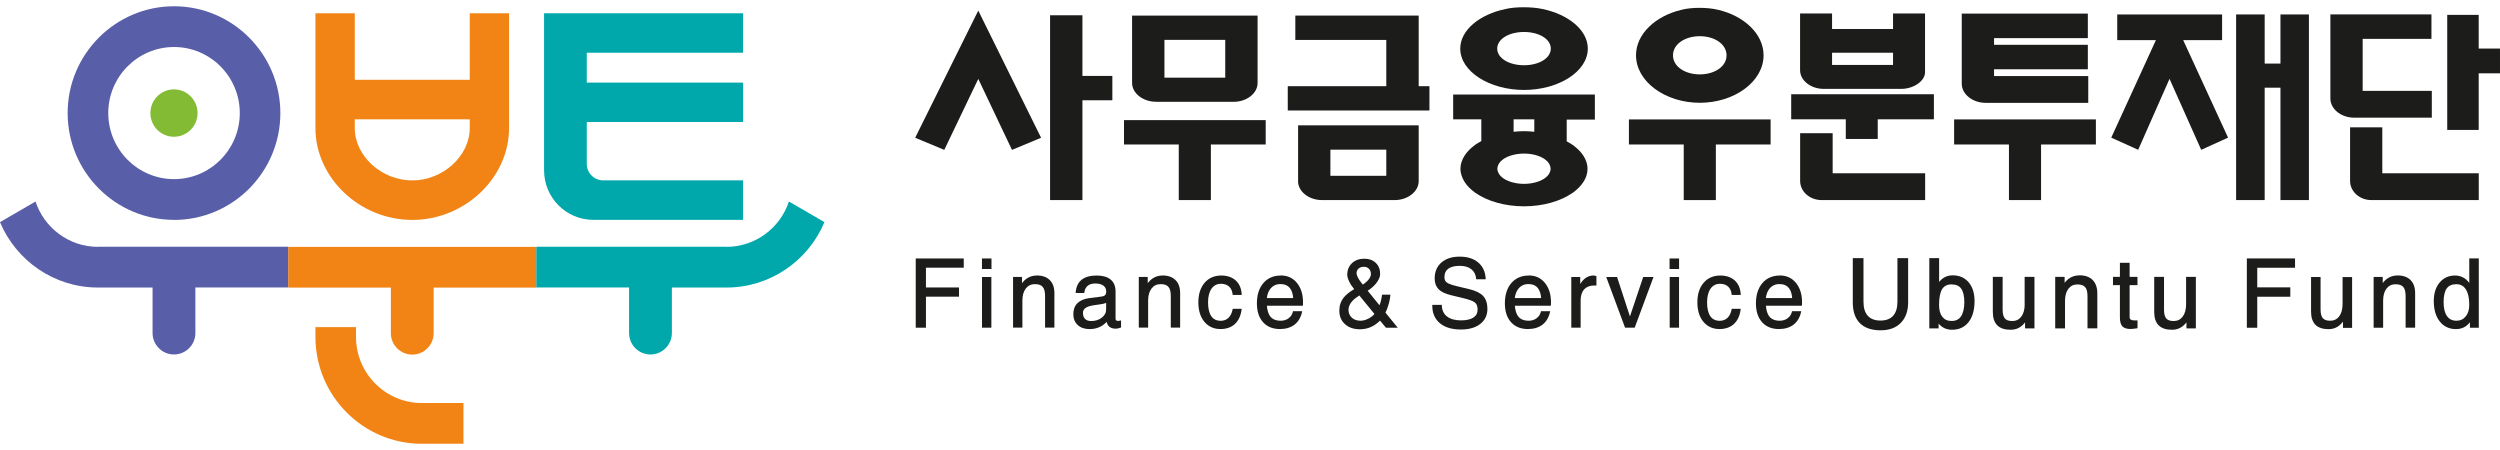 <svg width="200" height="36" viewBox="0 0 200 36" fill="none" xmlns="http://www.w3.org/2000/svg">
<g clip-path="url(#clip0_616_3380)">
<path d="M73.258 26.215H74.076V23.734H76.721V22.997H74.076V21.415H77.1V20.678H73.258V26.215Z" fill="#1C1C1B"/>
<path d="M79.318 20.678H78.557V21.52H79.318V20.678Z" fill="#1C1C1B"/>
<path d="M79.309 22.16H78.561V26.214H79.309V22.16Z" fill="#1C1C1B"/>
<path d="M82.947 22.042C82.502 22.042 82.128 22.218 81.83 22.565L81.759 22.66V22.156H81.045V26.21H81.792V24.043C81.792 23.639 81.882 23.316 82.067 23.078C82.247 22.845 82.488 22.731 82.795 22.731C83.084 22.731 83.292 22.802 83.415 22.95C83.543 23.097 83.605 23.339 83.605 23.677V26.21H84.352V23.449C84.352 23.002 84.229 22.65 83.983 22.408C83.742 22.166 83.392 22.037 82.947 22.037V22.042Z" fill="#1C1C1B"/>
<path d="M89.504 25.668C89.467 25.668 89.443 25.673 89.424 25.673C89.367 25.673 89.32 25.658 89.292 25.625C89.263 25.592 89.244 25.549 89.244 25.492V23.311C89.244 22.898 89.112 22.579 88.852 22.365C88.596 22.151 88.218 22.042 87.73 22.042C87.215 22.042 86.812 22.156 86.529 22.38C86.249 22.603 86.089 22.945 86.055 23.392V23.439H86.746V23.401C86.779 23.164 86.869 22.978 87.016 22.86C87.162 22.741 87.366 22.679 87.631 22.679C87.896 22.679 88.123 22.736 88.274 22.85C88.426 22.964 88.497 23.116 88.497 23.316V23.349C88.497 23.439 88.478 23.52 88.435 23.577C88.393 23.634 88.336 23.672 88.26 23.696C88.199 23.715 88.128 23.724 88.057 23.734L87.153 23.848C86.737 23.9 86.415 24.038 86.197 24.252C85.975 24.47 85.866 24.765 85.866 25.131C85.866 25.497 85.984 25.787 86.221 26.005C86.453 26.219 86.775 26.328 87.167 26.328C87.655 26.328 88.076 26.172 88.412 25.867C88.454 25.829 88.492 25.791 88.53 25.749C88.563 25.882 88.615 25.991 88.681 26.072C88.804 26.219 88.998 26.295 89.258 26.295C89.311 26.295 89.377 26.286 89.448 26.271C89.523 26.257 89.59 26.233 89.656 26.21L89.684 26.2V25.635L89.632 25.644C89.59 25.654 89.552 25.663 89.514 25.668H89.504ZM88.492 24.599C88.492 24.684 88.492 24.76 88.483 24.831C88.478 24.912 88.468 24.955 88.464 24.974C88.412 25.131 88.308 25.278 88.151 25.407C87.919 25.592 87.631 25.682 87.29 25.682C87.082 25.682 86.916 25.625 86.808 25.516C86.694 25.407 86.637 25.24 86.637 25.031C86.637 24.865 86.704 24.736 86.841 24.637C86.983 24.537 87.21 24.461 87.522 24.418L88.132 24.328C88.26 24.309 88.383 24.276 88.492 24.228V24.594V24.599Z" fill="#1C1C1B"/>
<path d="M93.005 22.042C92.561 22.042 92.187 22.218 91.889 22.565L91.818 22.66V22.156H91.103V26.21H91.851V24.043C91.851 23.639 91.941 23.316 92.125 23.078C92.305 22.845 92.546 22.731 92.854 22.731C93.143 22.731 93.351 22.802 93.474 22.95C93.602 23.097 93.663 23.339 93.663 23.677V26.21H94.411V23.449C94.411 23.002 94.288 22.65 94.042 22.408C93.8 22.166 93.45 22.037 93.005 22.037V22.042Z" fill="#1C1C1B"/>
<path d="M98.612 24.736C98.555 25.031 98.447 25.264 98.281 25.425C98.115 25.582 97.907 25.663 97.661 25.663C97.325 25.663 97.075 25.544 96.904 25.297C96.734 25.05 96.644 24.675 96.644 24.185C96.644 23.724 96.739 23.354 96.923 23.092C97.103 22.836 97.359 22.703 97.675 22.703C97.945 22.703 98.168 22.779 98.328 22.926C98.489 23.073 98.584 23.287 98.612 23.558V23.596H99.336V23.553C99.312 23.087 99.156 22.712 98.868 22.446C98.579 22.18 98.186 22.042 97.704 22.042C97.146 22.042 96.696 22.237 96.365 22.627C96.038 23.012 95.868 23.534 95.868 24.185C95.868 24.836 96.029 25.354 96.346 25.739C96.668 26.124 97.098 26.324 97.633 26.324C98.111 26.324 98.503 26.186 98.792 25.92C99.081 25.654 99.265 25.259 99.331 24.751V24.703H98.617V24.736H98.612Z" fill="#1C1C1B"/>
<path d="M102.463 22.042C101.881 22.042 101.413 22.246 101.067 22.65C100.722 23.049 100.552 23.596 100.552 24.271C100.552 24.907 100.717 25.411 101.044 25.777C101.37 26.138 101.824 26.324 102.392 26.324C102.865 26.324 103.258 26.205 103.561 25.972C103.864 25.739 104.067 25.397 104.166 24.95L104.176 24.898H103.433V24.931C103.386 25.14 103.277 25.316 103.097 25.454C102.917 25.592 102.7 25.658 102.458 25.658C102.07 25.658 101.782 25.535 101.607 25.297C101.465 25.102 101.38 24.822 101.351 24.461H104.233L104.242 24.18C104.242 23.544 104.076 23.026 103.755 22.631C103.428 22.237 102.998 22.037 102.473 22.037L102.463 22.042ZM101.347 23.843C101.384 23.539 101.479 23.292 101.63 23.102C101.834 22.85 102.099 22.726 102.435 22.726C102.771 22.726 103.021 22.836 103.192 23.049C103.343 23.24 103.428 23.506 103.452 23.843H101.342H101.347Z" fill="#1C1C1B"/>
<path d="M110.965 24.708C111.106 24.351 111.196 23.985 111.229 23.619V23.572H110.558V23.61C110.529 23.881 110.463 24.156 110.359 24.422L109.413 23.258C109.668 23.101 109.881 22.916 110.051 22.716C110.288 22.436 110.411 22.165 110.411 21.909C110.411 21.547 110.293 21.253 110.061 21.029C109.829 20.806 109.522 20.697 109.148 20.697C108.741 20.697 108.41 20.816 108.159 21.053C107.908 21.291 107.78 21.6 107.78 21.985C107.78 22.127 107.833 22.303 107.932 22.517C108.031 22.726 108.168 22.93 108.334 23.13C107.956 23.353 107.676 23.581 107.501 23.8C107.265 24.095 107.146 24.451 107.146 24.86C107.146 25.302 107.298 25.663 107.601 25.934C107.903 26.204 108.301 26.342 108.788 26.342C109.11 26.342 109.413 26.28 109.682 26.157C109.943 26.038 110.184 25.867 110.402 25.648L110.865 26.204L110.879 26.219H111.821L110.837 25.012C110.884 24.921 110.927 24.822 110.969 24.717L110.965 24.708ZM108.679 21.491C108.783 21.395 108.925 21.343 109.1 21.343C109.276 21.343 109.413 21.395 109.517 21.505C109.621 21.609 109.673 21.752 109.673 21.928C109.673 22.089 109.588 22.26 109.417 22.446C109.309 22.56 109.176 22.664 109.029 22.769L108.902 22.612C108.788 22.469 108.694 22.327 108.627 22.189C108.561 22.056 108.523 21.951 108.523 21.871C108.523 21.709 108.575 21.585 108.679 21.491ZM109.947 25.131C109.805 25.287 109.63 25.416 109.427 25.511C109.228 25.606 109.029 25.658 108.845 25.658C108.556 25.658 108.32 25.577 108.145 25.416C107.97 25.254 107.88 25.04 107.88 24.779C107.88 24.541 107.984 24.304 108.192 24.076C108.334 23.924 108.519 23.781 108.746 23.638L109.952 25.111L109.938 25.126L109.947 25.131Z" fill="#1C1C1B"/>
<path d="M117.546 23.135L116.599 22.907C116.178 22.807 115.89 22.707 115.753 22.607C115.62 22.512 115.554 22.37 115.554 22.17C115.554 21.871 115.653 21.652 115.857 21.5C116.065 21.348 116.372 21.267 116.775 21.267C117.177 21.267 117.479 21.358 117.707 21.538C117.934 21.719 118.066 21.975 118.094 22.303V22.341H118.856V22.299C118.828 21.752 118.629 21.315 118.26 21.001C117.891 20.688 117.394 20.531 116.775 20.531C116.155 20.531 115.677 20.688 115.317 20.997C114.958 21.31 114.773 21.738 114.773 22.27C114.773 22.641 114.882 22.93 115.09 23.144C115.298 23.353 115.648 23.515 116.136 23.629L117.082 23.857C117.536 23.966 117.844 24.081 117.99 24.199C118.137 24.318 118.208 24.499 118.208 24.75C118.208 25.04 118.099 25.254 117.877 25.401C117.65 25.554 117.314 25.63 116.874 25.63C116.396 25.63 116.022 25.525 115.757 25.316C115.497 25.112 115.355 24.812 115.346 24.432V24.389H114.584V24.47C114.584 25.05 114.787 25.516 115.185 25.853C115.587 26.19 116.159 26.361 116.874 26.361C117.517 26.361 118.038 26.214 118.416 25.919C118.799 25.625 118.993 25.216 118.993 24.712C118.993 24.275 118.88 23.928 118.658 23.686C118.435 23.444 118.061 23.258 117.55 23.135H117.546Z" fill="#1C1C1B"/>
<path d="M122.301 22.042C121.719 22.042 121.251 22.246 120.905 22.65C120.56 23.049 120.39 23.596 120.39 24.271C120.39 24.907 120.555 25.411 120.882 25.777C121.208 26.138 121.662 26.324 122.23 26.324C122.703 26.324 123.096 26.205 123.399 25.972C123.701 25.739 123.905 25.397 124.004 24.95L124.014 24.898H123.271V24.931C123.224 25.14 123.115 25.316 122.935 25.454C122.755 25.592 122.538 25.658 122.296 25.658C121.908 25.658 121.62 25.535 121.445 25.297C121.303 25.102 121.218 24.822 121.189 24.461H124.07L124.08 24.18C124.08 23.544 123.914 23.026 123.593 22.631C123.266 22.237 122.836 22.037 122.31 22.037L122.301 22.042ZM121.184 23.843C121.222 23.539 121.317 23.292 121.468 23.102C121.672 22.85 121.937 22.726 122.273 22.726C122.609 22.726 122.859 22.836 123.03 23.049C123.181 23.24 123.266 23.506 123.29 23.843H121.18H121.184Z" fill="#1C1C1B"/>
<path d="M127.482 22.042C127.104 22.042 126.782 22.218 126.522 22.565C126.484 22.612 126.451 22.665 126.418 22.722V22.161H125.703V26.214H126.451V24.047C126.451 23.658 126.545 23.358 126.735 23.149C126.919 22.945 127.189 22.84 127.534 22.84H127.714V22.09L127.685 22.08C127.619 22.056 127.548 22.042 127.482 22.042Z" fill="#1C1C1B"/>
<path d="M130.396 25.316L129.374 22.189L129.365 22.16H128.499L129.994 26.185L130.008 26.214H130.775L132.26 22.217L132.279 22.16H131.456L130.396 25.316Z" fill="#1C1C1B"/>
<path d="M134.323 22.16H133.575V26.214H134.323V22.16Z" fill="#1C1C1B"/>
<path d="M134.327 20.678H133.565V21.52H134.327V20.678Z" fill="#1C1C1B"/>
<path d="M138.534 24.736C138.477 25.031 138.369 25.264 138.203 25.425C138.037 25.582 137.829 25.663 137.583 25.663C137.247 25.663 136.996 25.544 136.826 25.297C136.656 25.05 136.566 24.675 136.566 24.185C136.566 23.724 136.661 23.354 136.845 23.092C137.025 22.836 137.28 22.703 137.597 22.703C137.867 22.703 138.089 22.779 138.25 22.926C138.411 23.073 138.506 23.287 138.534 23.558V23.596H139.258V23.553C139.234 23.087 139.078 22.712 138.79 22.446C138.501 22.18 138.108 22.042 137.626 22.042C137.067 22.042 136.618 22.237 136.287 22.627C135.956 23.012 135.79 23.534 135.79 24.185C135.79 24.836 135.951 25.354 136.268 25.739C136.59 26.124 137.02 26.324 137.555 26.324C138.033 26.324 138.425 26.186 138.714 25.92C139.002 25.654 139.187 25.259 139.253 24.751V24.703H138.539V24.736H138.534Z" fill="#1C1C1B"/>
<path d="M142.385 22.042C141.803 22.042 141.335 22.246 140.989 22.65C140.649 23.049 140.474 23.596 140.474 24.271C140.474 24.907 140.639 25.411 140.966 25.777C141.292 26.138 141.746 26.324 142.314 26.324C142.787 26.324 143.18 26.205 143.483 25.972C143.785 25.739 143.989 25.397 144.088 24.95L144.098 24.898H143.355V24.931C143.308 25.14 143.199 25.316 143.019 25.454C142.839 25.592 142.622 25.658 142.38 25.658C141.992 25.658 141.704 25.535 141.529 25.297C141.387 25.102 141.302 24.822 141.273 24.461H144.154L144.164 24.18C144.164 23.544 143.998 23.026 143.677 22.631C143.35 22.237 142.92 22.037 142.394 22.037L142.385 22.042ZM141.268 23.843C141.306 23.539 141.401 23.292 141.552 23.102C141.756 22.85 142.021 22.726 142.357 22.726C142.693 22.726 142.943 22.836 143.114 23.049C143.265 23.24 143.35 23.506 143.374 23.843H141.264H141.268Z" fill="#1C1C1B"/>
<path d="M179.747 26.219H180.58V23.739H183.224V22.988H180.58V21.42H183.603V20.674H179.747V26.219Z" fill="#1C1C1B"/>
<path d="M187.406 24.323C187.406 24.736 187.317 25.064 187.137 25.306C186.957 25.544 186.72 25.658 186.413 25.658C186.139 25.658 185.945 25.591 185.826 25.453C185.708 25.316 185.646 25.083 185.646 24.765V22.16H184.885V24.936C184.885 25.396 185.003 25.748 185.235 25.981C185.467 26.214 185.817 26.333 186.276 26.333C186.735 26.333 187.085 26.157 187.373 25.81C187.397 25.781 187.416 25.758 187.44 25.729V26.228H188.168V22.165H187.406V24.332V24.323Z" fill="#1C1C1B"/>
<path d="M191.801 22.037C191.356 22.037 190.978 22.213 190.68 22.565L190.618 22.65V22.156H189.89V26.219H190.651V24.047C190.651 23.643 190.741 23.32 190.921 23.087C191.101 22.855 191.337 22.741 191.645 22.741C191.929 22.741 192.137 22.812 192.26 22.954C192.383 23.102 192.449 23.344 192.449 23.677V26.214H193.211V23.449C193.211 22.997 193.088 22.646 192.842 22.403C192.596 22.156 192.246 22.033 191.801 22.033V22.037Z" fill="#1C1C1B"/>
<path d="M197.541 20.674V22.631C197.252 22.237 196.864 22.042 196.386 22.042C195.909 22.042 195.473 22.232 195.166 22.608C194.858 22.978 194.702 23.477 194.702 24.081C194.702 24.765 194.863 25.316 195.18 25.715C195.502 26.124 195.937 26.328 196.481 26.328C196.935 26.328 197.309 26.148 197.593 25.782V26.219H198.303V20.674H197.541ZM197.257 25.311C197.068 25.544 196.826 25.658 196.514 25.658C196.183 25.658 195.937 25.535 195.757 25.283C195.577 25.026 195.488 24.656 195.488 24.18C195.488 23.677 195.573 23.301 195.738 23.073C195.899 22.85 196.164 22.736 196.514 22.736C196.845 22.736 197.091 22.874 197.271 23.154C197.451 23.439 197.541 23.848 197.541 24.38C197.541 24.77 197.446 25.083 197.257 25.316V25.311Z" fill="#1C1C1B"/>
<path d="M151.795 24.138C151.795 24.632 151.676 25.012 151.449 25.264C151.222 25.516 150.882 25.644 150.437 25.644C149.992 25.644 149.651 25.516 149.424 25.264C149.193 25.012 149.079 24.632 149.079 24.138V20.65H148.223V24.195C148.223 24.917 148.412 25.473 148.79 25.853C149.169 26.229 149.722 26.424 150.437 26.424C151.151 26.424 151.672 26.224 152.064 25.829C152.452 25.435 152.651 24.889 152.651 24.195V20.65H151.795V24.138Z" fill="#1C1C1B"/>
<path d="M156.195 22.028C155.774 22.028 155.414 22.204 155.13 22.555V20.65H154.345V26.271H155.088V25.887C155.362 26.215 155.721 26.381 156.166 26.381C156.724 26.381 157.174 26.172 157.491 25.763C157.803 25.359 157.964 24.794 157.964 24.09C157.964 23.463 157.808 22.959 157.496 22.589C157.179 22.213 156.734 22.018 156.195 22.028ZM156.138 22.755C156.483 22.755 156.734 22.864 156.895 23.092C157.06 23.32 157.146 23.686 157.146 24.171C157.146 24.656 157.056 25.046 156.885 25.302C156.715 25.554 156.469 25.677 156.133 25.677C155.797 25.677 155.565 25.568 155.39 25.35C155.215 25.131 155.125 24.808 155.125 24.395C155.125 23.82 155.211 23.392 155.371 23.13C155.532 22.874 155.783 22.75 156.133 22.75L156.138 22.755Z" fill="#1C1C1B"/>
<path d="M161.976 24.342C161.976 24.756 161.886 25.088 161.701 25.331C161.522 25.568 161.285 25.682 160.978 25.682C160.703 25.682 160.509 25.616 160.391 25.478C160.273 25.34 160.211 25.107 160.211 24.789V22.147H159.426V24.96C159.426 25.43 159.544 25.787 159.781 26.024C160.017 26.262 160.372 26.381 160.84 26.381C161.309 26.381 161.664 26.2 161.957 25.849C161.976 25.83 161.99 25.811 162.004 25.787V26.272H162.757V22.147H161.971V24.342H161.976Z" fill="#1C1C1B"/>
<path d="M166.357 22.028C165.903 22.028 165.519 22.209 165.217 22.565L165.169 22.627V22.147H164.417V26.271H165.202V24.067C165.202 23.663 165.292 23.34 165.472 23.102C165.652 22.869 165.888 22.755 166.196 22.755C166.48 22.755 166.688 22.826 166.811 22.969C166.939 23.111 167 23.358 167 23.691V26.267H167.786V23.463C167.786 23.007 167.658 22.651 167.412 22.399C167.161 22.147 166.806 22.023 166.352 22.023L166.357 22.028Z" fill="#1C1C1B"/>
<path d="M170.378 21.025H169.593V22.147H169.039V22.812H169.593V25.397C169.593 25.734 169.659 25.962 169.787 26.105C169.919 26.248 170.141 26.319 170.449 26.319C170.558 26.319 170.723 26.3 170.955 26.267L171.002 26.257V25.63H170.704C170.6 25.63 170.515 25.606 170.454 25.563C170.397 25.52 170.369 25.468 170.369 25.397V22.812H170.998V22.147H170.369V21.025H170.378Z" fill="#1C1C1B"/>
<path d="M174.887 22.147V24.342C174.887 24.756 174.797 25.088 174.613 25.331C174.433 25.568 174.196 25.682 173.889 25.682C173.614 25.682 173.42 25.616 173.302 25.478C173.184 25.34 173.122 25.107 173.122 24.789V22.147H172.337V24.96C172.337 25.43 172.455 25.787 172.692 26.024C172.928 26.262 173.283 26.381 173.752 26.381C174.22 26.381 174.575 26.2 174.868 25.849C174.887 25.83 174.901 25.811 174.915 25.787V26.272H175.668V22.147H174.882H174.887Z" fill="#1C1C1B"/>
<path d="M73.214 11.021L75.542 11.99L78.262 6.312L80.959 11.99L83.287 11.021L78.262 0.847L73.214 11.021Z" fill="#1C1C1B"/>
<path d="M86.594 6.074V1.222H84.006V16.006H86.594V8.022H88.988V6.074H86.594Z" fill="#1C1C1B"/>
<path d="M89.92 9.61V11.559H94.301V16.006H96.87V11.559H101.256V9.61H89.92Z" fill="#1C1C1B"/>
<path d="M93.155 3.19H98.019V6.212H93.155V3.19ZM92.479 8.146H98.691C99.736 8.146 100.607 7.467 100.607 6.645V1.246H90.567V6.64C90.567 7.457 91.438 8.142 92.484 8.142L92.479 8.146Z" fill="#1C1C1B"/>
<path d="M113.495 6.896V1.246H103.626V3.195H110.903V6.896H103.021V8.84H114.356V6.896H113.495Z" fill="#1C1C1B"/>
<path d="M106.432 11.972H110.903V14.063H106.432V11.972ZM103.844 14.491C103.844 15.327 104.714 16.006 105.76 16.006H111.579C112.625 16.006 113.495 15.322 113.495 14.491V10.029H103.848V14.491H103.844Z" fill="#1C1C1B"/>
<path d="M121.921 7.196C124.683 7.196 127.025 5.723 127.025 3.888C127.025 2.401 125.455 1.142 123.392 0.719C122.554 0.538 121.253 0.529 120.454 0.719C118.386 1.142 116.82 2.401 116.82 3.888C116.82 5.727 119.162 7.196 121.925 7.196H121.921ZM121.921 2.558C123.117 2.558 124.064 3.119 124.064 3.888C124.064 4.658 123.117 5.219 121.921 5.219C120.724 5.219 119.777 4.658 119.777 3.888C119.777 3.119 120.724 2.558 121.921 2.558Z" fill="#1C1C1B"/>
<path d="M127.589 9.548V7.562H116.253V9.548H118.505V11.288C118.339 11.378 118.179 11.473 118.032 11.573H118.027C117.937 11.639 117.847 11.711 117.767 11.782C117.436 12.057 117.19 12.366 117.029 12.694C117.024 12.709 117.019 12.718 117.015 12.732C116.982 12.804 116.953 12.875 116.929 12.946C116.915 12.984 116.911 13.022 116.896 13.065C116.882 13.112 116.868 13.165 116.859 13.212C116.844 13.307 116.835 13.402 116.835 13.497C116.835 13.597 116.844 13.692 116.859 13.787C116.868 13.835 116.882 13.887 116.896 13.934C116.906 13.973 116.915 14.015 116.929 14.053C116.953 14.125 116.982 14.196 117.015 14.267C117.019 14.277 117.024 14.291 117.029 14.305C117.185 14.638 117.436 14.947 117.767 15.222C117.847 15.294 117.937 15.365 118.027 15.427H118.032C118.973 16.087 120.378 16.505 121.921 16.505C123.463 16.505 124.864 16.087 125.81 15.427H125.815C125.904 15.36 125.994 15.289 126.08 15.218C126.406 14.942 126.652 14.638 126.813 14.31C126.818 14.296 126.827 14.281 126.832 14.267C126.86 14.201 126.889 14.134 126.912 14.063C126.926 14.02 126.936 13.982 126.945 13.939C126.96 13.892 126.974 13.844 126.978 13.797C126.993 13.702 127.002 13.607 127.002 13.512C127.002 13.412 126.993 13.317 126.978 13.222C126.969 13.174 126.955 13.127 126.945 13.079C126.936 13.036 126.926 12.994 126.912 12.956C126.889 12.884 126.86 12.818 126.832 12.751C126.827 12.737 126.818 12.723 126.813 12.709C126.657 12.381 126.406 12.072 126.08 11.801C125.994 11.73 125.909 11.658 125.815 11.592H125.81C125.663 11.492 125.507 11.397 125.337 11.307V9.567H127.589V9.548ZM121.093 9.548H122.744V10.542C122.474 10.513 122.2 10.494 121.916 10.494C121.632 10.494 121.363 10.513 121.088 10.542V9.548H121.093ZM124.026 13.668C123.932 14.053 123.539 14.372 122.971 14.552C122.664 14.647 122.309 14.709 121.921 14.709C121.533 14.709 121.183 14.647 120.871 14.552C120.303 14.372 119.91 14.058 119.815 13.668C119.801 13.611 119.787 13.554 119.787 13.497C119.787 13.44 119.801 13.383 119.815 13.326C119.91 12.941 120.303 12.623 120.871 12.442C121.183 12.347 121.538 12.286 121.921 12.286C122.304 12.286 122.664 12.343 122.971 12.442C123.534 12.623 123.932 12.937 124.021 13.326C124.036 13.383 124.05 13.44 124.05 13.497C124.05 13.554 124.036 13.611 124.021 13.668H124.026Z" fill="#1C1C1B"/>
<path d="M194.545 9.415V7.272H189.014V3.109H194.516V1.151H186.431V7.885C186.431 8.726 187.296 9.415 188.342 9.415H194.545Z" fill="#1C1C1B"/>
<path d="M190.584 10.185H188.006V14.476C188.006 15.317 188.763 16.006 189.714 16.006H198.301V13.863H190.584V10.185Z" fill="#1C1C1B"/>
<path d="M198.296 3.884V1.19H195.779V10.394H198.296V5.866H199.999V3.884H198.296Z" fill="#1C1C1B"/>
<path d="M146.608 10.656H144.011V14.476C144.011 15.317 144.772 16.006 145.733 16.006H154.012V13.863H146.613V10.656H146.608Z" fill="#1C1C1B"/>
<path d="M143.296 7.539V9.544H147.663V11.117H150.218V9.544H154.712V7.539H143.296Z" fill="#1C1C1B"/>
<path d="M151.443 1.076V2.321H146.565V1.076H144.006V5.618C144.006 6.441 144.867 7.111 145.898 7.111H152.091C153.142 7.111 154.003 6.441 154.003 5.794V1.076H151.438H151.443ZM151.443 5.196H146.565V4.221H151.443V5.196Z" fill="#1C1C1B"/>
<path d="M159.524 6.079V5.542H167.027V3.585H159.524V3.048H167.027V1.09H156.94V3.585V6.697C156.94 7.538 157.806 8.227 158.852 8.227H167.06V6.084H159.528L159.524 6.079Z" fill="#1C1C1B"/>
<path d="M156.33 9.553V11.559H160.716V16.006H163.285V11.559H167.671V9.553H156.33Z" fill="#1C1C1B"/>
<path d="M130.313 9.554V11.559H134.699V16.007H137.268V11.559H141.649V9.554H130.313Z" fill="#1C1C1B"/>
<path d="M135.981 2.896C137.178 2.896 138.124 3.537 138.124 4.426C138.124 5.315 137.178 5.951 135.981 5.951C134.784 5.951 133.838 5.31 133.838 4.426C133.838 3.542 134.784 2.896 135.981 2.896ZM135.981 8.223C138.744 8.223 141.086 6.536 141.086 4.421C141.086 2.71 139.515 1.266 137.452 0.786C136.615 0.577 135.314 0.572 134.514 0.786C132.447 1.271 130.881 2.715 130.881 4.421C130.881 6.531 133.223 8.223 135.986 8.223H135.981Z" fill="#1C1C1B"/>
<path d="M182.437 1.156V5.086H181.174V1.156H178.889V16.006H181.174V7.015H182.437V16.006H184.713V1.156H182.437Z" fill="#1C1C1B"/>
<path d="M177.768 3.208V1.156H169.379V3.208H172.473L168.901 11.011L171.054 11.985L173.562 6.307L176.097 11.985L178.245 11.011L174.654 3.208H177.768Z" fill="#1C1C1B"/>
<path d="M23.055 19.748V23.008H31.268V26.648C31.268 27.598 32.034 28.368 32.981 28.368C33.927 28.368 34.693 27.598 34.693 26.648V23.008H42.907V19.748H23.055Z" fill="#F18415"/>
<path d="M59.447 9.767V6.607H46.942V4.217H59.442V1.062H43.526V7.405V13.626C43.526 15.816 45.291 17.589 47.472 17.589H59.442V14.429H48.258C47.529 14.429 46.942 13.84 46.942 13.108V9.762H59.447V9.767Z" fill="#00A8AB"/>
<path d="M37.579 1.062V6.384H28.382V1.062H25.235V10.252C25.235 14.229 28.784 17.594 32.98 17.594C37.177 17.594 40.725 14.229 40.725 10.252V1.062H37.579ZM37.579 10.252C37.579 12.48 35.431 14.434 32.98 14.434C30.529 14.434 28.382 12.48 28.382 10.252V9.549H37.579V10.252Z" fill="#F18415"/>
<path d="M58.117 19.748C60.44 19.748 62.417 18.227 63.113 16.122L65.956 17.771C64.665 20.845 61.637 23.003 58.117 23.003H53.75V26.638C53.75 27.588 52.984 28.358 52.037 28.358C51.091 28.358 50.325 27.588 50.325 26.638V22.998H42.906V19.738H58.117V19.748Z" fill="#00A8AB"/>
<path d="M13.922 17.594C18.616 17.594 22.429 13.759 22.429 9.05C22.429 4.341 18.611 0.501 13.922 0.501C9.234 0.501 5.411 4.336 5.411 9.045C5.411 13.755 9.229 17.589 13.918 17.589L13.922 17.594ZM13.922 3.761C16.823 3.761 19.183 6.132 19.183 9.045C19.183 11.958 16.823 14.33 13.922 14.33C11.022 14.33 8.661 11.958 8.661 9.045C8.661 6.132 11.022 3.761 13.922 3.761Z" fill="#585FA8"/>
<path d="M7.839 19.748C5.516 19.748 3.538 18.227 2.842 16.122L-0.001 17.771C1.291 20.846 4.319 23.003 7.839 23.003H12.205V26.638C12.205 27.589 12.972 28.358 13.918 28.358C14.864 28.358 15.631 27.589 15.631 26.638V22.998H23.049V19.738H7.839V19.748Z" fill="#585FA8"/>
<path d="M33.742 32.241C30.842 32.241 28.481 29.87 28.481 26.957V26.168H25.235V26.957C25.235 31.671 29.053 35.501 33.742 35.501H37.077V32.241H33.742Z" fill="#F18415"/>
<path d="M15.806 9.045C15.806 8 14.959 7.149 13.918 7.149C12.877 7.149 12.03 8 12.03 9.045C12.03 10.091 12.877 10.941 13.918 10.941C14.959 10.941 15.806 10.091 15.806 9.045Z" fill="#83BC34"/>
</g>
<defs>
<clipPath id="clip0_616_3380">
<rect width="200" height="35" fill="white" transform="translate(0 0.5)"/>
</clipPath>
</defs>
</svg>
